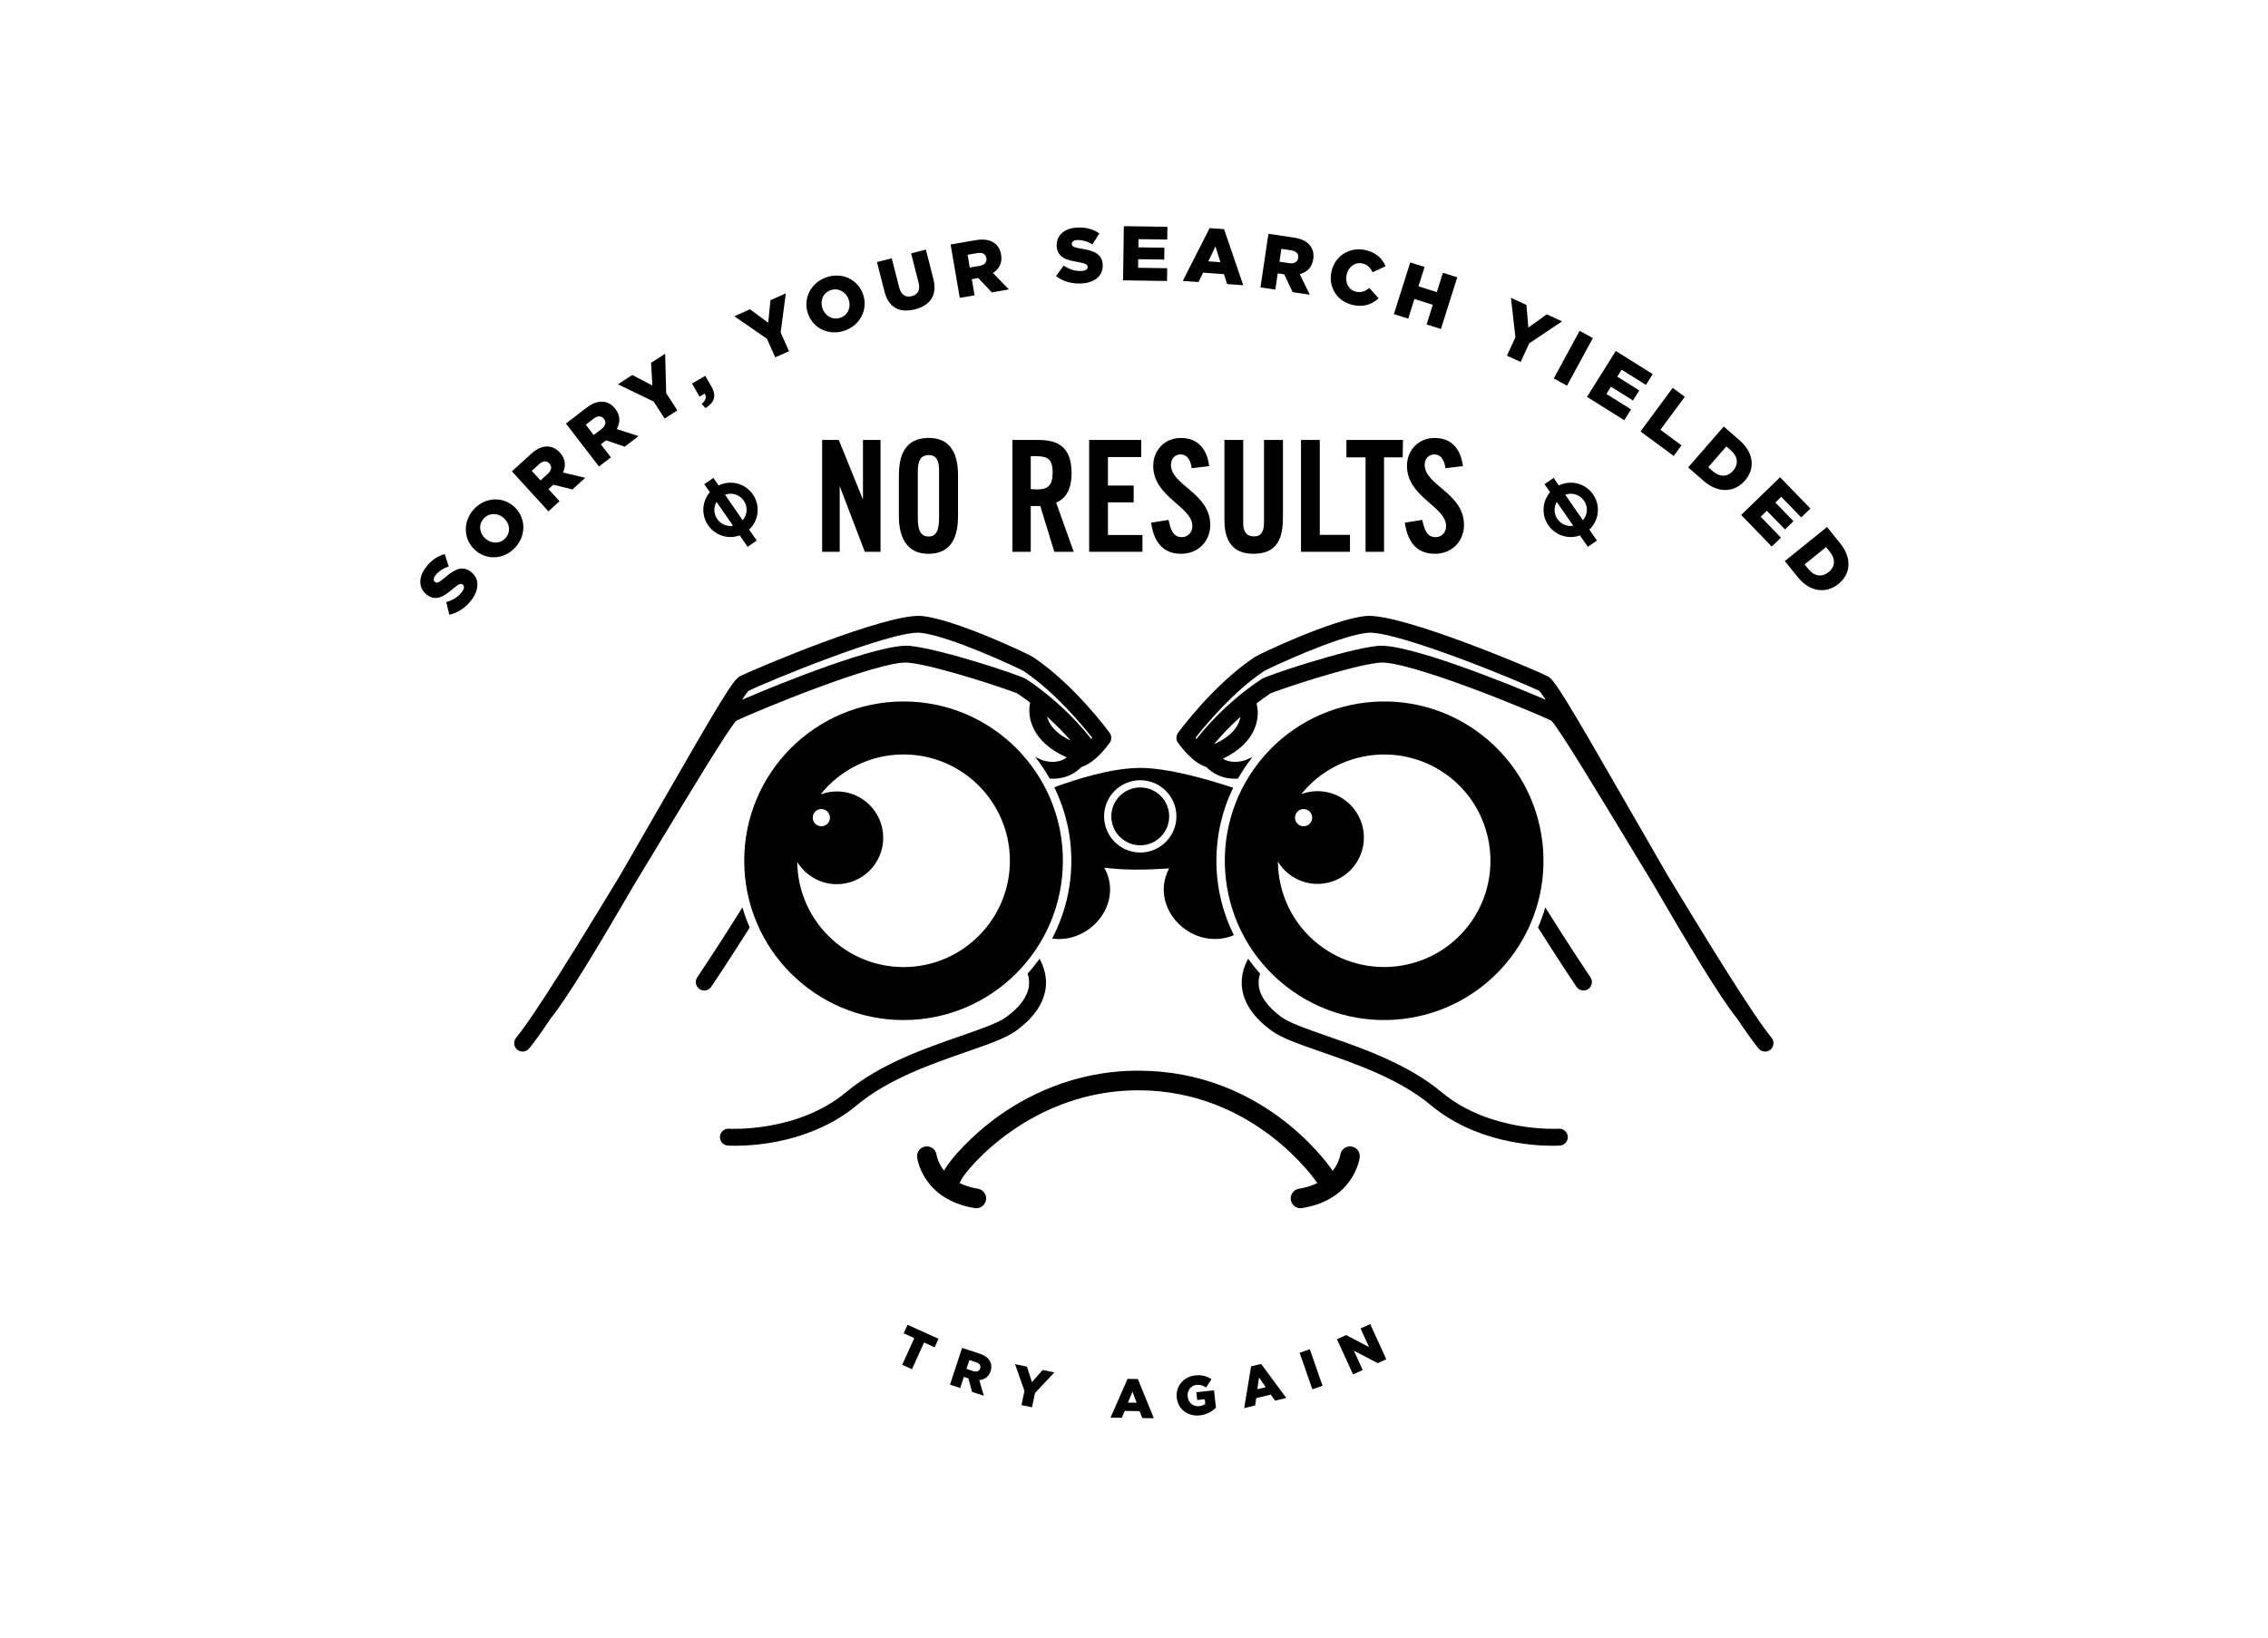 <?xml version="1.0" encoding="utf-8"?>
<!-- Generator: Adobe Illustrator 16.0.0, SVG Export Plug-In . SVG Version: 6.00 Build 0)  -->
<!DOCTYPE svg PUBLIC "-//W3C//DTD SVG 1.1//EN" "http://www.w3.org/Graphics/SVG/1.1/DTD/svg11.dtd">
<svg version="1.1" id="Layer_1" xmlns="http://www.w3.org/2000/svg" xmlns:xlink="http://www.w3.org/1999/xlink" x="0px" y="0px"
	 width="600px" height="433.333px" viewBox="0 0 600 433.333" enable-background="new 0 0 600 433.333" xml:space="preserve">
<g>
	<defs>
		<rect id="SVGID_1_" width="600" height="433.333"/>
	</defs>
	<clipPath id="SVGID_2_">
		<use xlink:href="#SVGID_1_"  overflow="visible"/>
	</clipPath>
	<path clip-path="url(#SVGID_2_)" d="M278.923,208.324c2.876,5.876,4.496,12.474,4.496,19.445c0,7.429-1.843,14.43-5.081,20.587
		c9.455,1.346,18.033-8.129,14.54-17.185c-0.184-0.478-0.431-0.999-0.726-1.553c2.642,0.305,5.464,0.499,8.38,0.499
		c2.95,0,5.915-0.124,8.76-0.32c-0.254,0.488-0.466,0.947-0.63,1.374c-3.889,10.079,7.175,20.672,17.759,16.296
		c-2.954-5.939-4.625-12.626-4.625-19.698c0-6.923,1.596-13.479,4.435-19.325c-7.029-2.314-17.347-5.24-24.577-5.24
		C293.928,203.204,284.279,206.334,278.923,208.324 M311.221,216.023c0,5.275-4.292,9.567-9.567,9.567s-9.567-4.292-9.567-9.567
		s4.292-9.567,9.567-9.567S311.221,210.748,311.221,216.023"/>
	<path clip-path="url(#SVGID_2_)" d="M301.653,223.677c4.222,0,7.654-3.434,7.654-7.654s-3.433-7.654-7.654-7.654
		c-4.221,0-7.654,3.434-7.654,7.654S297.433,223.677,301.653,223.677"/>
	<path clip-path="url(#SVGID_2_)" d="M359.714,306.282c0.186-1.421-0.817-2.723-2.239-2.907c-1.418-0.188-2.723,0.817-2.907,2.238
		c-0.005,0.039-0.302,2.059-2.002,4.2c-2.12-3.092-19.248-26.495-51.433-26.495c-17.308,0-30.315,7.013-38.18,12.895
		c-5.742,4.295-11.393,10.204-13.204,13.561c-1.621-2.061-1.953-4.004-1.98-4.181c-0.194-1.41-1.487-2.403-2.905-2.218
		c-1.421,0.185-2.424,1.486-2.239,2.907c0.059,0.456,1.608,11.189,15.249,13.398c0.141,0.024,0.281,0.034,0.419,0.034
		c1.25,0,2.352-0.906,2.558-2.182c0.23-1.414-0.731-2.747-2.146-2.976c-1.942-0.315-3.537-0.852-4.856-1.509
		c0.164-0.228,0.293-0.48,0.377-0.754c1.771-3.34,18.834-23.785,46.907-23.785c30.85,0,47.131,24.203,47.29,24.445
		c0.022,0.032,0.048,0.062,0.071,0.094c-1.319,0.657-2.916,1.193-4.859,1.509c-1.415,0.229-2.377,1.562-2.146,2.976
		c0.206,1.275,1.308,2.182,2.558,2.182c0.138,0,0.278-0.01,0.418-0.034C358.106,317.472,359.655,306.738,359.714,306.282"/>
	<path clip-path="url(#SVGID_2_)" d="M240.297,175.351c7.814,0.796,26.905,7.284,28.816,8.13c1.201,0.803,2.337,1.625,3.418,2.45
		c-0.835,3.675,0.317,10.382,9.697,14.493c-0.34,0.255-0.698,0.472-1.077,0.642c-2.469,1.106-5.167,0.174-5.432,0.078l-1.852-0.832
		c1.423,1.801,2.71,3.713,3.844,5.724c1.529,0.094,3.369-0.059,5.206-0.869c1.189-0.524,2.241-1.268,3.17-2.204
		c3.587-1.088,6.845-5.504,7.501-6.44c0.55-0.782,0.54-1.827-0.024-2.598c-0.381-0.522-9.456-12.866-20.339-20.103
		c-1.092-0.726-20.458-9.916-29.275-10.815c-9.262-0.948-45.489,14.505-48.263,15.984c-1.705,0.909-4.86,6.044-21.099,34.34
		c-3.377,5.883-6.989,12.177-10.563,18.333c-11.196,18.464-22.578,36.979-27.489,42.949c-0.783,0.951-0.646,2.358,0.306,3.142
		c0.416,0.342,0.918,0.508,1.417,0.508c0.645,0,1.284-0.277,1.726-0.813c1.441-1.752,3.397-4.511,5.713-7.979
		c4.416-5.403,13.048-19.809,22.218-35.613c1.783-2.939,3.561-5.878,5.306-8.763c9.164-15.147,19.533-32.285,21.54-34.352
		C199.062,188.568,232.842,174.589,240.297,175.351 M276.983,189.618c2.749,2.471,4.865,4.745,6.275,6.372
		C279.006,193.949,277.471,191.51,276.983,189.618 M197.976,182.834c4.357-2.197,38.081-16.139,45.522-15.385
		c7.618,0.776,25.674,9.201,27.295,10.118c8.191,5.459,15.539,14.331,18.154,17.667c-0.089,0.106-0.18,0.212-0.272,0.318
		c-1.212-1.601-7.29-9.273-17.195-15.86c-1.487-0.989-22.365-7.93-30.729-8.783c-7.73-0.792-34.275,9.855-44.432,14.248
		C197.067,184.005,197.639,183.196,197.976,182.834"/>
	<path clip-path="url(#SVGID_2_)" d="M196.412,240.112c-6.577,10.527-11.848,18.356-11.953,18.512
		c-0.689,1.022-0.42,2.409,0.602,3.1c1.022,0.688,2.41,0.42,3.099-0.603c0.096-0.141,4.442-6.597,10.174-15.677
		C197.583,243.722,196.942,241.94,196.412,240.112"/>
	<path clip-path="url(#SVGID_2_)" d="M268.845,272.729c4.601-3.374,7.215-7.123,7.768-11.141c0.36-2.62-0.175-5.265-1.586-7.895
		c-0.986,1.365-2.038,2.679-3.169,3.921c0.364,1.151,0.482,2.275,0.332,3.364c-0.382,2.774-2.396,5.518-5.985,8.149
		c-2.136,1.566-6.732,3.162-12.054,5.011c-9.542,3.313-21.417,7.438-30.286,14.849c-12.86,10.746-30.85,9.701-31.029,9.691
		c-1.232-0.078-2.293,0.847-2.376,2.076s0.847,2.295,2.077,2.378c0.142,0.01,0.851,0.053,2.001,0.053
		c5.384,0,20.436-0.951,32.189-10.772c8.243-6.888,19.691-10.862,28.889-14.057C261.511,276.309,266.168,274.691,268.845,272.729"/>
	<path clip-path="url(#SVGID_2_)" d="M239.036,185.618c-23.28,0-42.152,18.872-42.152,42.15c0,23.28,18.872,42.152,42.152,42.152
		c23.28,0,42.152-18.872,42.152-42.152C281.188,204.49,262.316,185.618,239.036,185.618 M217.287,214.088
		c1.257,0,2.276,1.019,2.276,2.275c0,1.257-1.019,2.276-2.276,2.276c-1.257,0-2.275-1.019-2.275-2.276
		C215.012,215.107,216.03,214.088,217.287,214.088 M239.036,255.902c-15.409,0-27.959-12.454-28.125-27.825
		c2.156,3.528,6.032,5.891,10.469,5.891c6.779,0,12.274-5.495,12.274-12.272c0-6.779-5.495-12.274-12.274-12.274
		c-1.516,0-2.961,0.288-4.301,0.79c5.16-6.439,13.082-10.574,21.957-10.574c15.512,0,28.132,12.62,28.132,28.131
		C267.168,243.282,254.548,255.902,239.036,255.902"/>
	<path clip-path="url(#SVGID_2_)" d="M408.803,240.112c-0.529,1.828-1.171,3.609-1.922,5.332
		c5.732,9.08,10.078,15.535,10.174,15.677c0.69,1.022,2.077,1.291,3.1,0.603c1.021-0.69,1.291-2.077,0.602-3.1
		C420.651,258.469,415.38,250.641,408.803,240.112"/>
	<path clip-path="url(#SVGID_2_)" d="M441.191,231.668c-3.575-6.158-7.188-12.453-10.564-18.337
		c-16.24-28.296-19.396-33.431-21.1-34.34c-2.774-1.48-39.032-16.924-48.263-15.984c-8.817,0.899-28.183,10.089-29.276,10.815
		c-10.882,7.237-19.958,19.581-20.339,20.103c-0.562,0.771-0.572,1.816-0.022,2.598c0.655,0.936,3.914,5.352,7.501,6.44
		c0.928,0.935,1.98,1.68,3.17,2.204c1.836,0.809,3.677,0.962,5.206,0.868c1.134-2.01,2.421-3.922,3.844-5.723l-1.848,0.829
		c-0.309,0.112-2.989,1.024-5.437-0.075c-0.197-0.088-0.387-0.191-0.573-0.302c9.139-4.303,9.926-11.151,8.924-14.627
		c1.159-0.894,2.385-1.786,3.688-2.656c1.91-0.846,21.001-7.334,28.815-8.13c7.467-0.761,41.236,13.217,45.536,15.391
		c2.008,2.07,12.376,19.207,21.538,34.352c1.745,2.886,3.522,5.821,5.306,8.762c9.171,15.805,17.804,30.213,22.22,35.616
		c2.316,3.468,4.272,6.226,5.713,7.978c0.442,0.537,1.081,0.813,1.726,0.813c0.499,0,1.002-0.166,1.417-0.508
		c0.951-0.783,1.089-2.189,0.306-3.142C463.768,268.644,452.388,250.131,441.191,231.668 M321.167,196.915
		c1.329-1.602,3.706-4.278,7-7.244C327.821,191.699,326.332,194.619,321.167,196.915 M364.465,170.909
		c-8.364,0.852-29.242,7.794-30.729,8.783c-9.903,6.586-15.981,14.258-17.194,15.859c-0.093-0.106-0.184-0.212-0.272-0.317
		c2.616-3.337,9.963-12.209,18.153-17.668c1.624-0.918,19.678-9.341,27.295-10.117c7.458-0.767,41.166,13.188,45.521,15.385
		c0.339,0.362,0.909,1.172,1.659,2.325C398.737,180.768,372.178,170.125,364.465,170.909"/>
	<path clip-path="url(#SVGID_2_)" d="M412.379,298.678c-0.182,0.012-18.169,1.055-31.029-9.69
		c-8.869-7.411-20.744-11.535-30.286-14.849c-5.322-1.849-9.918-3.444-12.054-5.011c-3.589-2.632-5.603-5.374-5.985-8.15
		c-0.149-1.088-0.032-2.212,0.333-3.362c-1.131-1.243-2.184-2.557-3.17-3.921c-1.411,2.629-1.947,5.272-1.586,7.893
		c0.554,4.02,3.167,7.768,7.77,11.141c2.676,1.964,7.333,3.581,13.229,5.629c9.198,3.193,20.646,7.17,28.888,14.058
		c11.754,9.821,26.807,10.771,32.189,10.771c1.15,0,1.859-0.044,2.001-0.053c1.229-0.084,2.157-1.146,2.075-2.376
		C414.671,299.528,413.608,298.601,412.379,298.678"/>
	<path clip-path="url(#SVGID_2_)" d="M340.107,260.891c18.292,14.398,44.794,11.243,59.193-7.049
		c14.399-18.293,11.242-44.795-7.05-59.194c-18.293-14.399-44.794-11.242-59.193,7.05
		C318.659,219.99,321.814,246.491,340.107,260.891 M344.865,214.087c1.257,0,2.275,1.019,2.275,2.276s-1.019,2.276-2.275,2.276
		c-1.258,0-2.276-1.02-2.276-2.276S343.607,214.087,344.865,214.087 M340.957,231.267c5.326,4.193,13.043,3.273,17.235-2.053
		s3.273-13.043-2.053-17.235c-3.487-2.745-7.994-3.286-11.87-1.846c9.638-11.976,27.202-14,39.311-4.469
		c12.188,9.595,14.3,27.317,4.705,39.507c-9.596,12.188-27.317,14.299-39.507,4.705c-6.974-5.489-10.642-13.64-10.713-21.891
		C338.808,229.209,339.766,230.329,340.957,231.267"/>
	<path clip-path="url(#SVGID_2_)" d="M124.505,151.255l-0.033-0.024c-2.15-1.606-4.23-0.603-6.779,1.611
		c-1.55,1.322-2.074,1.544-2.6,1.152l-0.033-0.025c-0.41-0.306-0.456-0.929,0.12-1.701c0.76-1.017,2.013-1.872,3.536-2.371
		l-1.059-3.272c-1.933,0.5-3.599,1.634-5.058,3.587c-2.06,2.758-1.78,5.601,0.354,7.195l0.033,0.025
		c2.363,1.766,4.463,0.393,6.848-1.636c1.526-1.289,2.07-1.471,2.547-1.115l0.033,0.024c0.492,0.368,0.444,1.049-0.194,1.902
		c-0.993,1.33-2.413,2.238-4.162,2.696l0.793,3.355c2.319-0.468,4.405-1.927,5.926-3.962
		C126.862,155.906,126.852,153.009,124.505,151.255"/>
	<path clip-path="url(#SVGID_2_)" d="M136.047,134.108l-0.03-0.028c-3.039-2.775-7.683-2.58-10.666,0.686s-2.755,7.967,0.283,10.742
		l0.031,0.027c3.039,2.777,7.683,2.581,10.666-0.685S139.086,136.884,136.047,134.108 M133.712,142.403
		c-1.464,1.603-3.802,1.491-5.329,0.096l-0.031-0.027c-1.527-1.395-1.846-3.656-0.383-5.259c1.478-1.618,3.817-1.506,5.343-0.111
		l0.031,0.028C134.87,138.524,135.19,140.785,133.712,142.403"/>
	<path clip-path="url(#SVGID_2_)" d="M148.023,132.638l-2.925-3.209l1.256-1.145l0.03-0.027l5.059,1.263l3.39-3.09l-5.893-1.389
		c0.806-1.76,0.689-3.621-0.787-5.24l-0.028-0.031c-0.951-1.044-2.014-1.572-3.186-1.611c-1.374-0.078-2.88,0.519-4.499,1.995
		l-5.01,4.566l9.656,10.594L148.023,132.638z M143.001,127.129l-2.317-2.543l1.922-1.752c0.984-0.897,1.975-1.025,2.734-0.192
		l0.027,0.03c0.704,0.772,0.57,1.781-0.429,2.691L143.001,127.129z"/>
	<path clip-path="url(#SVGID_2_)" d="M161.608,121.021l-2.647-3.442l1.348-1.036l0.032-0.025l4.936,1.682l3.637-2.797l-5.758-1.877
		c0.951-1.686,0.99-3.551-0.346-5.288l-0.025-0.033c-0.862-1.12-1.877-1.735-3.042-1.872c-1.362-0.192-2.913,0.277-4.65,1.613
		l-5.374,4.133l8.739,11.364L161.608,121.021z M154.966,112.384l2.062-1.586c1.055-0.811,2.054-0.856,2.741,0.037l0.025,0.032
		c0.636,0.828,0.419,1.822-0.653,2.647l-2.078,1.598L154.966,112.384z"/>
	<polygon clip-path="url(#SVGID_2_)" points="175.837,110.759 179.189,108.588 176.239,104.034 175.968,93.596 172.239,96.011 
		172.585,102.008 167.272,99.228 163.473,101.688 172.92,106.256 	"/>
	<path clip-path="url(#SVGID_2_)" d="M186.428,104.158c0.589,0.937,0.295,1.863-0.811,2.691l1.013,1.142
		c2.176-1.351,3.091-3.085,1.576-5.711l-1.628-2.82l-3.512,2.027l1.996,3.459L186.428,104.158z"/>
	<polygon clip-path="url(#SVGID_2_)" points="205.083,94.559 208.731,92.937 206.526,87.98 207.884,77.63 203.824,79.435 
		203.233,85.412 198.418,81.839 194.284,83.678 202.903,89.658 	"/>
	<path clip-path="url(#SVGID_2_)" d="M213.764,83.025c1.361,3.886,5.544,5.915,9.719,4.452c4.176-1.463,6.204-5.71,4.843-9.596
		l-0.014-0.038c-1.361-3.886-5.544-5.915-9.719-4.452c-4.176,1.462-6.204,5.71-4.843,9.596L213.764,83.025z M219.739,76.787
		c2.068-0.724,4.075,0.482,4.759,2.435l0.014,0.038c0.684,1.953-0.107,4.096-2.175,4.821c-2.049,0.718-4.056-0.49-4.74-2.442
		l-0.013-0.039C216.9,79.648,217.69,77.505,219.739,76.787"/>
	<path clip-path="url(#SVGID_2_)" d="M242.04,81.858c3.951-1.007,6.011-3.625,4.867-8.111l-1.963-7.703l-3.911,0.997l1.994,7.822
		c0.495,1.945-0.284,3.116-1.833,3.511c-1.548,0.394-2.803-0.3-3.314-2.305l-1.969-7.723L232,69.343l1.988,7.802
		C235.097,81.492,238.088,82.865,242.04,81.858"/>
	<path clip-path="url(#SVGID_2_)" d="M257.822,78.148l-0.735-4.278l1.674-0.288l0.041-0.007l3.58,3.789l4.521-0.777l-4.217-4.344
		c1.628-1.048,2.532-2.679,2.161-4.838l-0.007-0.041c-0.239-1.392-0.85-2.409-1.817-3.074c-1.114-0.805-2.704-1.114-4.863-0.743
		l-6.68,1.148l2.427,14.125L257.822,78.148z M258.54,66.972c1.311-0.225,2.216,0.201,2.407,1.311l0.006,0.04
		c0.178,1.029-0.479,1.807-1.81,2.035l-2.583,0.444l-0.583-3.39L258.54,66.972z"/>
	<path clip-path="url(#SVGID_2_)" d="M286.162,71.698c-1.656,0.103-3.268-0.391-4.749-1.427l-2.043,2.776
		c1.857,1.464,4.32,2.111,6.855,1.952c3.476-0.218,5.678-2.1,5.495-5.024l-0.003-0.041c-0.168-2.679-2.279-3.614-5.615-4.124
		c-2.012-0.325-2.521-0.581-2.562-1.235l-0.002-0.041c-0.032-0.511,0.413-0.95,1.374-1.01c1.267-0.079,2.729,0.322,4.095,1.16
		l1.808-2.925c-1.632-1.15-3.574-1.686-6.007-1.533c-3.436,0.215-5.421,2.269-5.255,4.927l0.003,0.04
		c0.184,2.945,2.589,3.657,5.679,4.161c1.971,0.329,2.462,0.626,2.499,1.219l0.002,0.041
		C287.775,71.227,287.225,71.631,286.162,71.698"/>
	<polygon clip-path="url(#SVGID_2_)" points="308.786,70.971 301.087,70.859 301.119,68.586 307.999,68.687 308.045,65.553 
		301.165,65.454 301.195,63.283 308.794,63.394 308.842,60.016 297.313,59.848 297.104,74.182 308.736,74.351 	"/>
	<path clip-path="url(#SVGID_2_)" d="M318.27,72.154l5.518,0.389l0.86,2.628l4.251,0.301l-5.071-14.835l-3.821-0.27l-7.106,13.974
		l4.168,0.295L318.27,72.154z M321.554,65.199l1.307,4.179l-3.208-0.227L321.554,65.199z"/>
	<path clip-path="url(#SVGID_2_)" d="M338.025,72.333l1.681,0.25l0.041,0.006l2.219,4.718l4.537,0.673l-2.649-5.444
		c1.873-0.488,3.241-1.755,3.562-3.922l0.007-0.04c0.207-1.398-0.057-2.554-0.767-3.488c-0.808-1.114-2.222-1.903-4.389-2.225
		l-6.704-0.994l-2.105,14.177l3.931,0.583L338.025,72.333z M338.987,65.852l2.572,0.382c1.317,0.195,2.042,0.883,1.878,1.997
		l-0.007,0.04c-0.153,1.033-1.02,1.567-2.355,1.369l-2.593-0.385L338.987,65.852z"/>
	<path clip-path="url(#SVGID_2_)" d="M357.807,80.689c3.096,0.706,5.178-0.227,6.91-1.744l-2.441-2.742
		c-1.071,0.827-2.085,1.311-3.542,0.978c-1.957-0.446-2.962-2.398-2.484-4.495l0.009-0.04c0.464-2.037,2.221-3.38,4.179-2.934
		c1.338,0.305,2.109,1.154,2.682,2.334l3.43-1.591c-0.847-2-2.41-3.617-5.267-4.268c-4.233-0.966-8.098,1.515-9.027,5.588
		l-0.008,0.04C351.293,75.989,353.813,79.778,357.807,80.689"/>
	<polygon clip-path="url(#SVGID_2_)" points="374.188,79.121 379.05,80.659 377.407,85.852 381.194,87.05 385.519,73.383 
		381.73,72.185 380.112,77.301 375.25,75.763 376.868,70.646 373.08,69.449 368.758,83.116 372.546,84.313 	"/>
	<polygon clip-path="url(#SVGID_2_)" points="402.291,95.777 404.562,90.848 413.239,85.037 409.203,83.176 404.32,86.676 
		403.826,80.698 399.716,78.804 400.909,89.232 398.663,94.105 	"/>
	
		<rect x="409.217" y="92.905" transform="matrix(-0.477 0.879 -0.879 -0.477 698.254 -225.93)" clip-path="url(#SVGID_2_)" width="14.338" height="3.993"/>
	<polygon clip-path="url(#SVGID_2_)" points="429.698,111.196 431.492,108.333 424.969,104.242 426.177,102.317 432.008,105.973 
		433.671,103.317 427.842,99.663 428.994,97.822 435.432,101.858 437.227,98.996 427.458,92.872 419.843,105.018 	"/>
	<polygon clip-path="url(#SVGID_2_)" points="442.78,120.649 444.847,117.848 439.262,113.727 445.706,104.996 442.509,102.637 
		433.999,114.169 	"/>
	<path clip-path="url(#SVGID_2_)" d="M461.606,127.189l0.026-0.031c2.719-3.12,2.416-7.295-1.446-10.658l-4.171-3.633L446.6,123.68
		l4.107,3.579C454.601,130.649,458.89,130.309,461.606,127.189 M456.698,118.134l1.22,1.063c1.793,1.56,2.107,3.6,0.601,5.33
		l-0.027,0.031c-1.52,1.746-3.569,1.699-5.362,0.138l-1.221-1.063L456.698,118.134z"/>
	<polygon clip-path="url(#SVGID_2_)" points="467.421,135.157 472.211,140.097 474.46,137.916 469.671,132.976 471.229,131.465 
		476.518,136.919 478.943,134.567 470.917,126.289 460.626,136.269 468.723,144.62 471.149,142.268 465.789,136.739 	"/>
	<path clip-path="url(#SVGID_2_)" d="M486.808,143.761l-3.475-4.304l-11.157,9.011l3.424,4.24c3.244,4.016,7.527,4.428,10.746,1.828
		l0.033-0.026C489.598,151.909,490.025,147.745,486.808,143.761 M483.769,151.377l-0.031,0.026
		c-1.801,1.454-3.812,1.051-5.306-0.798l-1.017-1.259l5.674-4.583l1.016,1.26C485.599,147.871,485.554,149.935,483.769,151.377"/>
	<polygon clip-path="url(#SVGID_2_)" points="228.299,132.194 221.899,116.42 217.497,116.42 217.497,146.012 222.144,146.012 
		222.144,128.648 228.788,146.012 232.945,146.012 232.945,116.42 228.299,116.42 	"/>
	<path clip-path="url(#SVGID_2_)" d="M237.796,126.488v10.067c0,3.302,0.693,9.987,7.826,9.987c6.888,0,7.825-5.747,7.825-10.15
		v-10.394c0-3.097-0.326-10.108-7.703-10.108C238.122,115.89,237.796,122.534,237.796,126.488 M248.434,124.735v11.617
		c0,2.404,0,5.624-2.771,5.624c-2.854,0-2.854-3.179-2.854-5.706v-11.331c0-1.671,0.082-4.525,2.854-4.525
		C248.23,120.414,248.434,122.738,248.434,124.735"/>
	<path clip-path="url(#SVGID_2_)" d="M272.685,133.906h2.527l3.709,12.105h5.136l-4.647-13.002c2.201-0.938,4.076-3.057,4.076-7.786
		c0-7.662-4.402-8.804-8.885-8.804h-6.767v29.592h4.851V133.906z M272.685,120.7c3.791,0,5.788,0,5.788,4.28
		c0,3.383-1.142,4.525-4.036,4.525c-0.57,0-1.182-0.041-1.752-0.082V120.7z"/>
	<polygon clip-path="url(#SVGID_2_)" points="301.91,120.944 301.91,116.42 288.132,116.42 288.132,146.011 302.236,146.011 
		302.236,141.568 293.106,141.568 293.106,132.927 299.913,132.927 299.913,128.485 293.106,128.485 293.106,120.944 	"/>
	<path clip-path="url(#SVGID_2_)" d="M305.088,123.268c0,8.315,10.353,10.72,10.353,15.937c0,1.834-1.345,2.935-2.771,2.935
		c-2.568,0-3.017-2.446-3.547-4.565l-4.604,0.733c0.448,3.017,1.752,8.234,7.947,8.234c4.524,0,7.704-3.342,7.704-7.622
		c0-8.478-10.394-10.476-10.394-15.897c0-1.712,1.1-2.771,2.567-2.771c2.039,0,2.771,2.119,2.894,3.627l4.647-0.53
		c-0.204-1.834-1.224-7.459-7.46-7.459C308.145,115.89,305.088,119.11,305.088,123.268"/>
	<path clip-path="url(#SVGID_2_)" d="M328.891,116.42h-4.973v21.073c0,4.117,1.102,9.049,7.663,9.049
		c7.541,0,7.826-5.91,7.826-10.353V116.42h-5.014v21.847c0,2.324-0.733,3.669-2.568,3.669c-2.201,0-2.935-1.427-2.935-3.465V116.42z
		"/>
	<polygon clip-path="url(#SVGID_2_)" points="344.176,116.42 344.176,146.012 357.137,146.012 357.137,141.528 349.148,141.528 
		349.148,116.42 	"/>
	<polygon clip-path="url(#SVGID_2_)" points="366.148,146.012 366.148,121.025 371.08,121.025 371.161,116.419 356.203,116.419 
		356.203,121.025 361.257,121.025 361.257,146.012 	"/>
	<path clip-path="url(#SVGID_2_)" d="M379.472,120.251c2.038,0,2.771,2.12,2.893,3.628l4.647-0.53
		c-0.204-1.835-1.224-7.46-7.458-7.46c-4.28,0-7.337,3.221-7.337,7.378c0,8.315,10.352,10.72,10.352,15.937
		c0,1.835-1.345,2.935-2.771,2.935c-2.568,0-3.018-2.446-3.546-4.565l-4.606,0.734c0.449,3.016,1.753,8.233,7.948,8.233
		c4.524,0,7.704-3.342,7.704-7.622c0-8.478-10.395-10.475-10.395-15.896C376.903,121.312,378.004,120.251,379.472,120.251"/>
	<polygon clip-path="url(#SVGID_2_)" points="239.072,352.82 241.872,354.085 238.678,361.152 241.264,362.321 244.459,355.254 
		247.259,356.521 248.283,354.253 240.096,350.554 	"/>
	<path clip-path="url(#SVGID_2_)" d="M259.114,358.181l-4.6-1.507l-3.187,9.729l2.696,0.884l0.965-2.946l1.154,0.378l0.028,0.01
		l0.994,3.589l3.113,1.02l-1.21-4.152c1.378-0.118,2.494-0.845,2.981-2.332l0.009-0.028c0.314-0.959,0.268-1.806-0.12-2.548
		C261.503,359.394,260.603,358.668,259.114,358.181 M259.292,362.103l-0.009,0.028c-0.232,0.708-0.906,0.979-1.823,0.68l-1.78-0.583
		l0.765-2.336l1.766,0.579C259.114,360.767,259.542,361.338,259.292,362.103"/>
	<polygon clip-path="url(#SVGID_2_)" points="272.988,365.73 271.693,361.646 268.529,360.982 271.021,368.052 270.233,371.803 
		273.025,372.39 273.821,368.595 278.938,363.167 275.831,362.517 	"/>
	<path clip-path="url(#SVGID_2_)" d="M298.29,364.875l-4.496,10.255l2.984,0.04l0.756-1.818l3.951,0.053l0.722,1.838l3.043,0.04
		l-4.223-10.371L298.29,364.875z M298.397,371.153l1.194-2.896l1.103,2.927L298.397,371.153z"/>
	<path clip-path="url(#SVGID_2_)" d="M316.489,368.408l0.226,2.065l2.006-0.221l0.136,1.236c-0.392,0.322-0.898,0.525-1.582,0.599
		c-1.614,0.178-2.892-0.874-3.071-2.517l-0.004-0.03c-0.17-1.555,0.828-2.915,2.298-3.076c1.003-0.109,1.768,0.159,2.562,0.691
		l1.439-2.174c-1.178-0.812-2.503-1.228-4.291-1.03c-3.155,0.344-5.228,2.925-4.902,5.892l0.003,0.029
		c0.338,3.082,2.947,5.004,6.116,4.656c1.846-0.202,3.269-1.049,4.248-2.054l-0.502-4.579L316.489,368.408z"/>
	<path clip-path="url(#SVGID_2_)" d="M330.976,361.556l-1.826,11.05l2.901-0.699l0.284-1.949l3.841-0.924l1.153,1.604l2.959-0.712
		l-6.651-9.009L330.976,361.556z M332.628,367.614l0.443-3.102l1.791,2.564L332.628,367.614z"/>
	
		<rect x="342.002" y="360.867" transform="matrix(-0.329 -0.944 0.944 -0.329 119.048 809.205)" clip-path="url(#SVGID_2_)" width="10.236" height="2.851"/>
	<polygon clip-path="url(#SVGID_2_)" points="359.938,351.532 362.185,356.455 356.105,353.281 353.698,354.381 357.947,363.692 
		360.503,362.527 358.171,357.419 364.48,360.712 366.741,359.68 362.491,350.366 	"/>
	<path clip-path="url(#SVGID_2_)" d="M188.726,126.458l-2.407,1.663l1.471,2.128c-1.076,1.257-1.73,2.886-1.73,4.667
		c0,3.966,3.226,7.192,7.192,7.192c0.856,0,1.673-0.158,2.435-0.433l2.091,3.025l2.408-1.663l-2.004-2.898
		c1.39-1.312,2.263-3.166,2.263-5.223c0-3.966-3.227-7.193-7.193-7.193c-1.128,0-2.193,0.269-3.144,0.734L188.726,126.458z
		 M193.251,139.183c-2.353,0-4.267-1.914-4.267-4.267c0-0.768,0.22-1.48,0.577-2.103l4.356,6.302
		C193.7,139.15,193.479,139.183,193.251,139.183 M193.251,130.649c2.353,0,4.267,1.914,4.267,4.267c0,1.057-0.401,2.013-1.04,2.759
		l-4.67-6.757C192.262,130.753,192.743,130.649,193.251,130.649"/>
	<path clip-path="url(#SVGID_2_)" d="M422.73,134.916c0-3.966-3.228-7.192-7.194-7.192c-1.128,0-2.193,0.268-3.145,0.733l-1.382-2
		l-2.406,1.664l1.471,2.128c-1.076,1.258-1.73,2.886-1.73,4.667c0,3.966,3.227,7.193,7.192,7.193c0.855,0,1.674-0.158,2.436-0.434
		l2.093,3.026l2.405-1.664l-2.003-2.898C421.855,138.827,422.73,136.974,422.73,134.916 M415.536,139.183
		c-2.353,0-4.267-1.914-4.267-4.267c0-0.768,0.221-1.48,0.576-2.103l4.357,6.303C415.984,139.15,415.764,139.183,415.536,139.183
		 M414.093,130.917c0.453-0.164,0.935-0.269,1.443-0.269c2.354,0,4.268,1.914,4.268,4.267c0,1.057-0.4,2.013-1.04,2.76
		L414.093,130.917z"/>
</g>
</svg>
